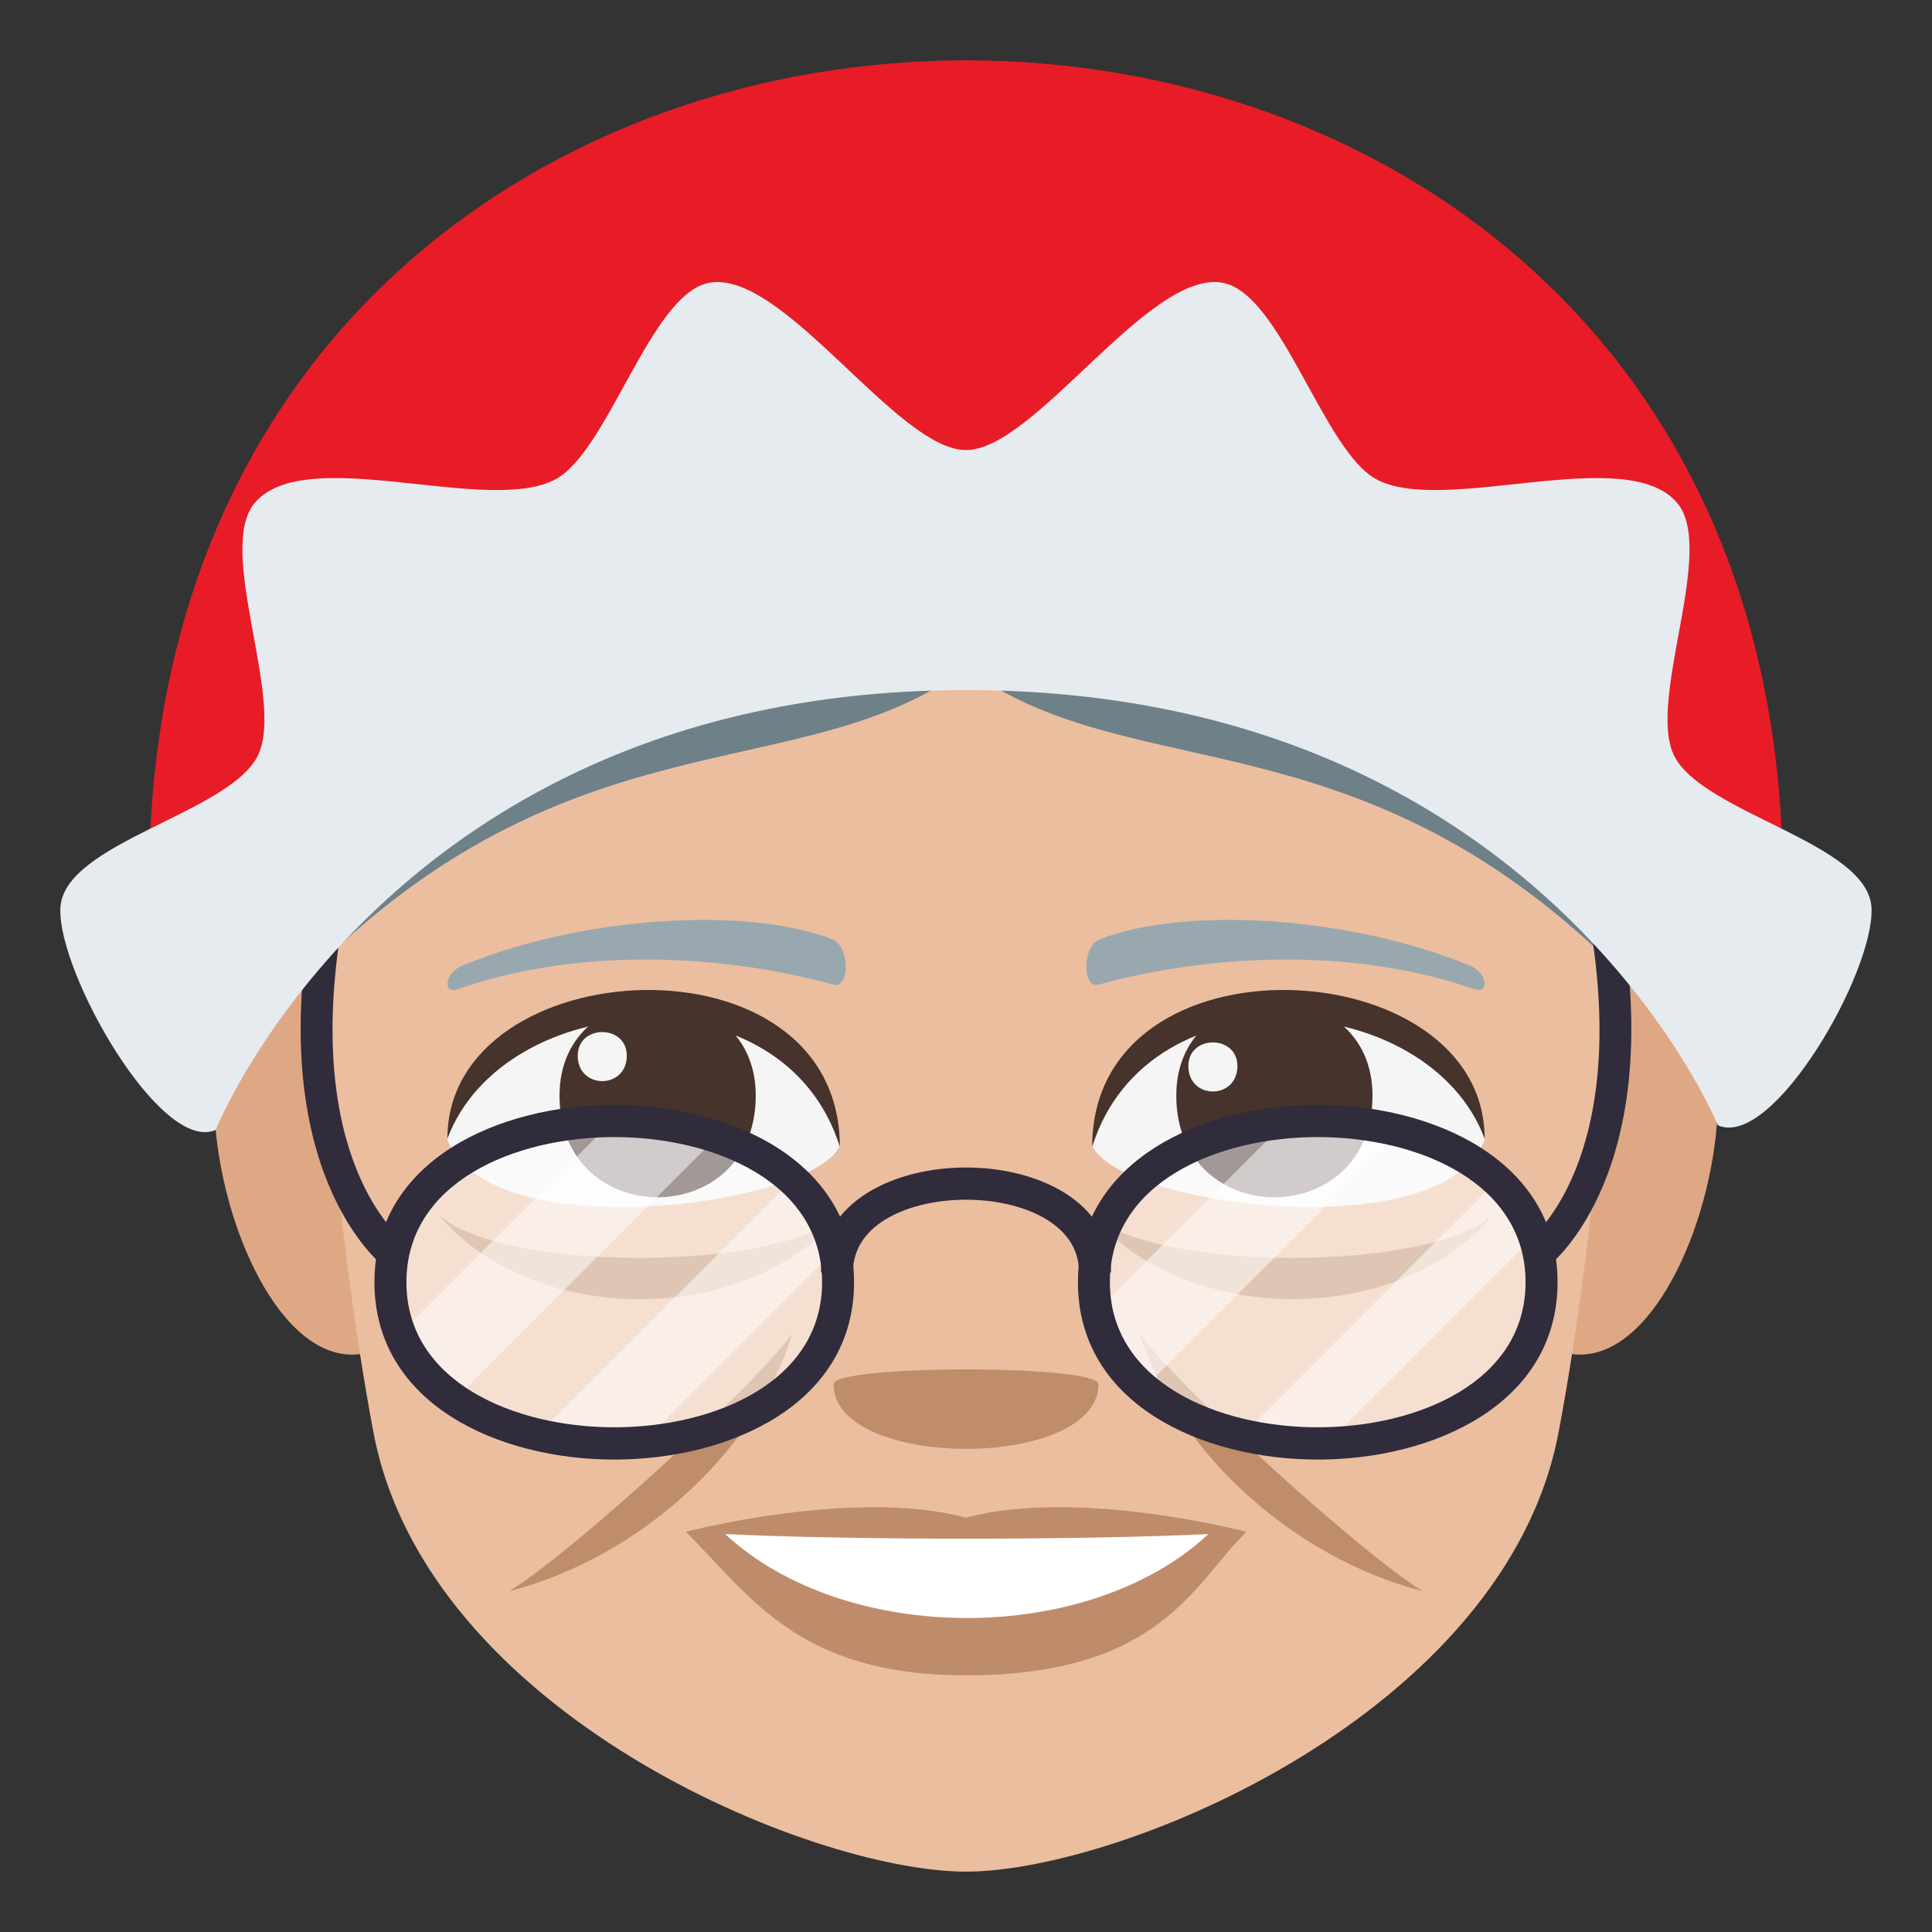 <?xml version="1.0" encoding="utf-8"?>
<!-- Generator: Adobe Illustrator 15.0.0, SVG Export Plug-In . SVG Version: 6.00 Build 0)  -->
<!DOCTYPE svg PUBLIC "-//W3C//DTD SVG 1.1//EN" "http://www.w3.org/Graphics/SVG/1.1/DTD/svg11.dtd">
<svg version="1.1" id="Layer_1" xmlns="http://www.w3.org/2000/svg" xmlns:xlink="http://www.w3.org/1999/xlink" x="0px" y="0px"
	 width="64px" height="64px" viewBox="0 0 64 64" enable-background="new 0 0 64 64" xml:space="preserve">
<rect x="0" y="0" width="64" height="64" fill="#333333" stroke="none"/>
<path fill="#6E8189" d="M56.347,20.668H7.653c-2.717,5.914-2.324,16.142,2.972,22.369h42.749
	C58.671,36.811,59.063,26.583,56.347,20.668z"/>
<path fill="#DEA885" d="M10.583,31.95c-6.865-1.176-2.393,17.08,2.982,12.042C16.057,41.66,13.796,32.502,10.583,31.95z"/>
<path fill="#DEA885" d="M53.418,31.95c-3.213,0.553-5.474,9.71-2.982,12.042C55.812,49.029,60.282,30.774,53.418,31.95z"/>
<path fill="#EBBEA0" d="M32,22.122c-5.317,3.98-12.826,1.426-21.416,9.828c0,0,0.425,8.291,1.787,15.498
	C14.126,56.74,26.854,62,32,62c5.147,0,17.875-5.26,19.63-14.553c1.362-7.207,1.786-15.498,1.786-15.498
	C44.825,23.547,37.317,26.102,32,22.122z"/>
<path fill="#F5F5F5" d="M49.18,37.762c-1.388,3.615-12.181,2.182-13,0.18C37.445,31.397,47.95,31.551,49.18,37.762z"/>
<path fill="#45332C" d="M38.966,36.291c0,4.494,6.5,4.494,6.5,0C45.466,32.12,38.966,32.12,38.966,36.291z"/>
<path fill="#45332C" d="M49.18,37.719c0-6.253-13-6.968-13,0.273C38.036,32.051,47.323,32.766,49.18,37.719z"/>
<path fill="#F5F5F5" d="M14.821,37.762c1.389,3.615,12.182,2.182,13,0.18C26.557,31.397,16.053,31.551,14.821,37.762z"/>
<path fill="#45332C" d="M25.035,36.291c0,4.494-6.5,4.494-6.5,0C18.535,32.12,25.035,32.12,25.035,36.291z"/>
<path fill="#45332C" d="M14.821,37.719c0-6.251,13-6.968,13,0.271C25.966,32.051,16.678,32.766,14.821,37.719z"/>
<path fill="#F5F5F5" d="M39.366,35.313c0,1.125,1.625,1.125,1.625,0C40.991,34.27,39.366,34.27,39.366,35.313z"/>
<path fill="#F5F5F5" d="M20.763,34.971c0,1.123-1.625,1.123-1.625,0C19.138,33.928,20.763,33.928,20.763,34.971z"/>
<path fill="#BF8C6B" d="M32.001,50.273c-3.738-0.99-9.285,0.471-9.285,0.471c2.113,2.07,3.661,4.754,9.285,4.754
	c6.449,0,7.543-3.047,9.287-4.754C41.288,50.744,35.739,49.277,32.001,50.273z"/>
<path fill="#FFFFFF" d="M24.023,50.818c3.974,3.695,12.009,3.721,16.009,0C35.792,51.021,28.292,51.023,24.023,50.818z"/>
<path fill="#BF8D69" d="M37.752,44.18c1.219,3.896,5.058,7.416,9.388,8.533C45.12,51.492,39.097,46.014,37.752,44.18z"/>
<path fill="#BF8D69" d="M16.863,52.713c4.285-1.105,8.155-4.598,9.385-8.533C24.904,46.014,18.879,51.492,16.863,52.713z"/>
<path fill="#BF8D69" d="M36.18,40.252c3.072,3.697,10.161,3.73,13.274,0C47.362,42.141,38.271,42.141,36.18,40.252z"/>
<path fill="#BF8D69" d="M14.547,40.252c3.072,3.697,10.162,3.73,13.274,0C25.729,42.141,16.638,42.141,14.547,40.252z"/>
<path fill="#99A8AE" d="M48.685,31.985c-3.99-1.645-9.451-1.967-12.256-0.869c-0.592,0.23-0.573,1.648-0.05,1.504
	c4.021-1.094,8.647-1.178,12.456,0.146C49.347,32.946,49.284,32.229,48.685,31.985z"/>
<path fill="#99A8AE" d="M15.318,31.985c3.99-1.645,9.451-1.967,12.255-0.869c0.593,0.23,0.574,1.648,0.051,1.504
	c-4.021-1.094-8.649-1.18-12.455,0.146C14.657,32.946,14.719,32.229,15.318,31.985z"/>
<path fill="#BF8D69" d="M36.388,45.854c0,2.855-8.775,2.855-8.775,0C27.612,45.199,36.388,45.199,36.388,45.854z"/>
<path opacity="0.5" fill="#FFFFFF" d="M27.584,42.836c0,6.445-14.471,6.445-14.471,0C13.113,35.428,27.584,35.428,27.584,42.836z"/>
<path opacity="0.5" fill="#FFFFFF" d="M50.886,42.836c0,6.445-14.469,6.445-14.469,0C36.417,35.428,50.886,35.428,50.886,42.836z"/>
<path fill="#302C3B" d="M12.758,41.988c0,0-3.729-2.746-2.578-10.904l1.049,0.15c-1.072,7.593,2.243,9.964,2.243,9.964
	L12.758,41.988z"/>
<path fill="#302C3B" d="M51.242,41.988l-0.714-0.789c0,0,3.321-2.352,2.242-9.964l1.049-0.15
	C54.972,39.248,51.242,41.988,51.242,41.988z"/>
<path fill="#E81C27" d="M59.057,29.19c0,0-13.148-8.004-27.057-8.004c-13.91,0-27.059,8.004-27.059,8.004
	C4.941-7.064,59.057-7.064,59.057,29.19z"/>
<path fill="#E6EBEF" d="M55.441,24.999c-0.869-1.863,1.418-6.805,0.115-8.342c-1.689-1.996-7.746,0.438-9.975-0.787
	c-1.754-0.965-3.145-6.158-5.086-6.504c-2.447-0.434-6.211,5.543-8.496,5.543s-6.049-5.977-8.496-5.543
	c-1.942,0.346-3.332,5.539-5.087,6.504c-2.229,1.225-8.285-1.209-9.975,0.787c-1.302,1.537,0.984,6.479,0.116,8.342
	c-0.908,1.945-6.455,2.902-6.557,5.08c-0.099,2.123,3.32,8.15,5.144,7.353c0,0,5.817-14.572,24.854-14.572
	s24.911,14.419,24.911,14.419c1.824,0.795,5.185-5.078,5.087-7.201C61.896,27.901,56.35,26.944,55.441,24.999z"/>
<path opacity="0.5" fill="#FFFFFF" d="M20.136,37.287l-6.811,6.811c0.309,0.904,0.949,1.637,1.796,2.197l8.48-8.48
	C22.524,37.436,21.327,37.264,20.136,37.287z"/>
<path opacity="0.5" fill="#FFFFFF" d="M26.06,39.273l-8.142,8.141c1.135,0.244,2.356,0.311,3.541,0.201l5.981-5.982
	C27.216,40.693,26.726,39.908,26.06,39.273z"/>
<path opacity="0.5" fill="#FFFFFF" d="M42.396,37.357l-5.945,5.947c0.124,1.076,0.674,1.953,1.49,2.631l8.32-8.318
	C45.031,37.287,43.687,37.201,42.396,37.357z"/>
<path opacity="0.5" fill="#FFFFFF" d="M49.392,39.301l-8.122,8.123c0.917,0.193,1.89,0.271,2.853,0.232l6.482-6.48
	C50.351,40.449,49.933,39.824,49.392,39.301z"/>
<path fill="#302C3B" d="M20.348,47.281c-3.315,0-6.885-1.504-6.885-4.807s3.57-4.807,6.885-4.807c3.316,0,6.885,1.504,6.885,4.807
	S23.665,47.281,20.348,47.281 M20.348,36.6c-3.826,0-7.944,1.838-7.944,5.875s4.118,5.875,7.944,5.875
	c3.827,0,7.944-1.838,7.944-5.875S24.175,36.6,20.348,36.6"/>
<path fill="#302C3B" d="M43.651,47.281c-3.316,0-6.885-1.504-6.885-4.807s3.568-4.807,6.885-4.807s6.885,1.504,6.885,4.807
	S46.968,47.281,43.651,47.281 M43.651,36.6c-3.825,0-7.943,1.838-7.943,5.875s4.118,5.875,7.943,5.875
	c3.828,0,7.945-1.838,7.945-5.875S47.479,36.6,43.651,36.6"/>
<path fill="#302C3B" d="M36.804,42.148h-1.059c0-1.652-1.941-2.406-3.745-2.406s-3.745,0.754-3.745,2.406h-1.059
	c0-2.387,2.49-3.473,4.804-3.473S36.804,39.762,36.804,42.148z"/>
</svg>
